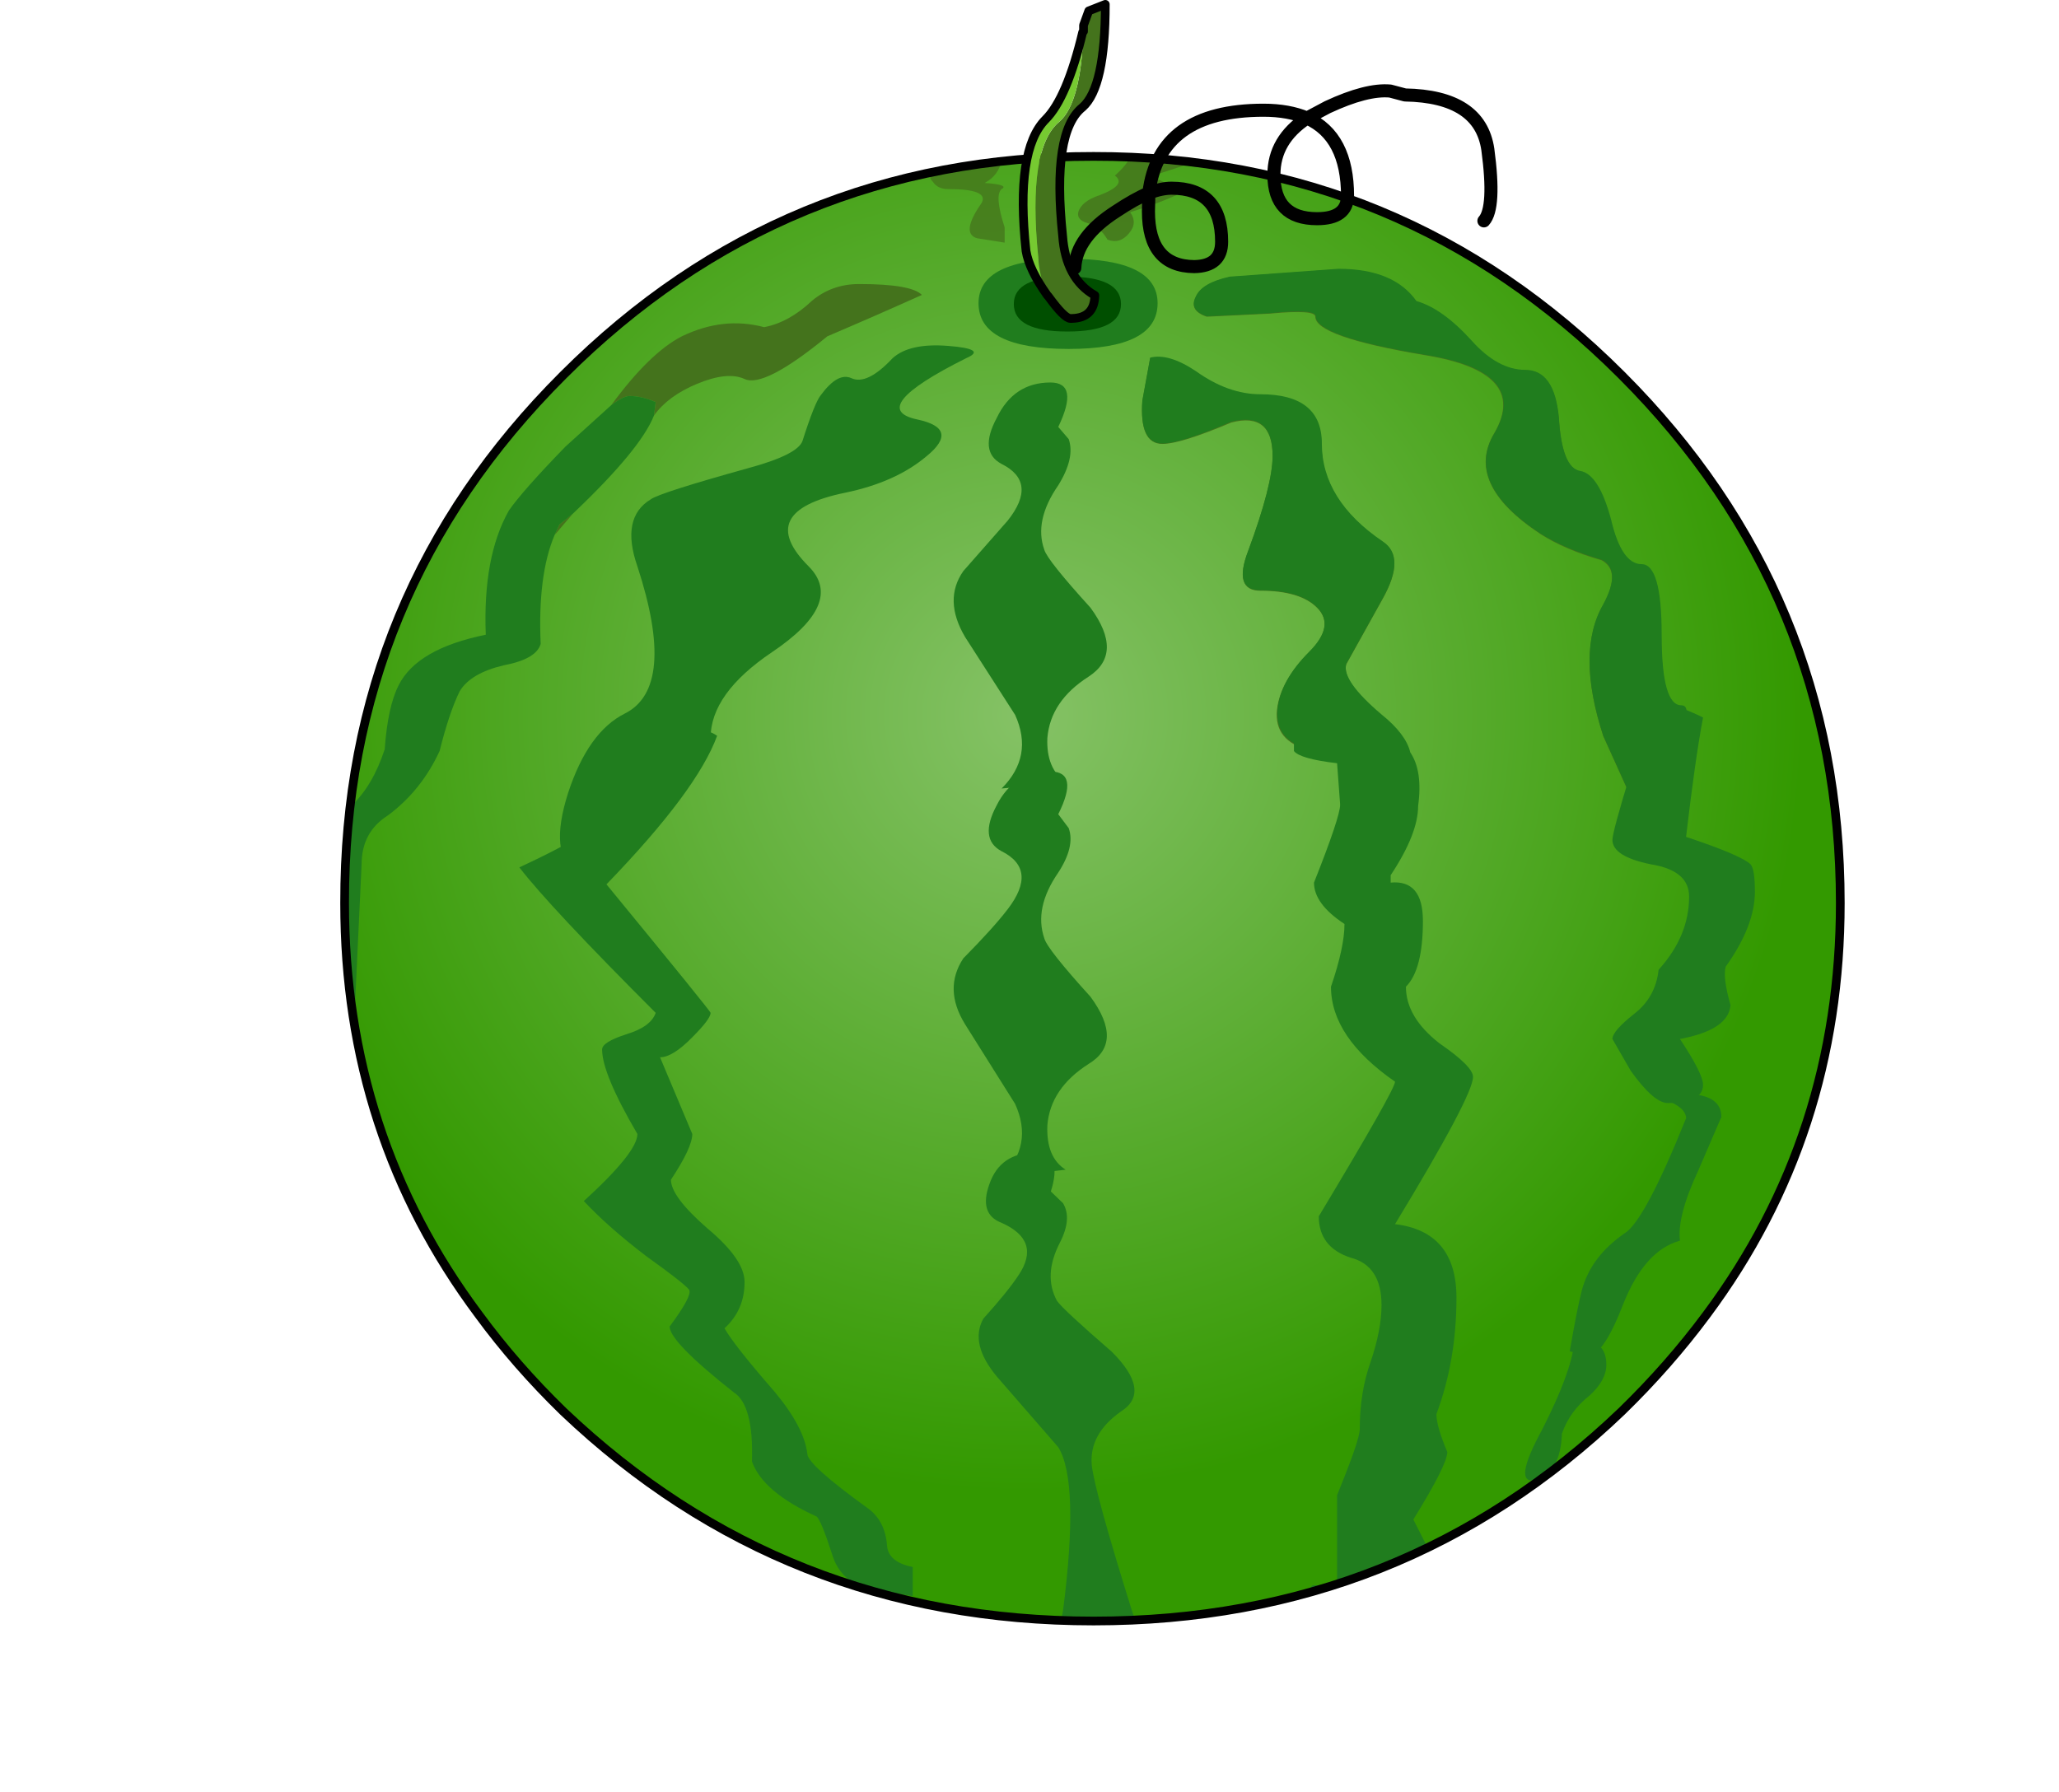 <?xml version="1.0" encoding="UTF-8" standalone="no"?>
<svg xmlns:xlink="http://www.w3.org/1999/xlink" height="205.7px" width="236.3px" xmlns="http://www.w3.org/2000/svg">
  <g transform="matrix(1.0, 0.0, 0.0, 1.0, 126.75, 101.8)">
    <use height="186.55" transform="matrix(1.0, 0.0, 0.0, 1.0, -87.7, -101.8)" width="172.65" xlink:href="#shape0"/>
    <use height="191.5" transform="matrix(1.0, 0.0, 0.0, 1.0, -95.5, -95.25)" width="191.5" xlink:href="#button0"/>
  </g>
  <defs>
    <g id="shape0" transform="matrix(1.0, 0.0, 0.0, 1.0, 87.7, 101.8)">
      <path d="M-5.3 -52.8 L-4.1 -51.4 Q-3.35 -49.25 -5.3 -46.1 -8.1 -42.05 -6.9 -38.7 -6.55 -37.5 -1.6 -32.05 2.25 -26.8 -1.8 -24.15 -6.2 -21.35 -6.55 -17.1 -6.7 -13.6 -4.45 -12.0 L-11.8 -11.3 Q-8.1 -15.0 -10.25 -19.75 L-16.0 -28.7 Q-18.5 -32.95 -16.2 -36.25 L-11.1 -42.05 Q-7.6 -46.45 -11.8 -48.55 -14.45 -49.95 -12.35 -53.85 -10.4 -57.9 -6.2 -57.9 -2.85 -57.9 -5.3 -52.8" fill="#44731c" fill-rule="evenodd" stroke="none"/>
      <path d="M-17.95 -62.1 Q-13.4 -61.75 -15.85 -60.7 -27.45 -54.9 -21.45 -53.65 -16.55 -52.6 -20.4 -49.45 -23.95 -46.45 -29.75 -45.25 -40.25 -43.1 -33.95 -36.8 -29.75 -32.6 -38.15 -26.95 -45.2 -22.2 -45.2 -17.1 L-60.65 -1.65 Q-63.8 -3.75 -61.55 -10.8 -59.25 -17.8 -55.05 -19.9 -49.05 -22.9 -53.6 -36.8 -55.55 -42.4 -52.05 -44.5 -51.0 -45.25 -40.95 -48.05 -35.2 -49.6 -34.65 -51.2 -33.25 -55.6 -32.55 -56.45 -30.6 -59.1 -29.05 -58.4 -27.25 -57.55 -24.3 -60.7 -22.35 -62.45 -17.95 -62.1" fill="#44731c" fill-rule="evenodd" stroke="none"/>
      <path d="M17.9 -56.45 Q24.9 -56.45 24.9 -50.85 24.9 -44.35 31.95 -39.6 34.6 -37.85 31.95 -33.1 L27.75 -25.55 Q27.2 -23.6 31.75 -19.75 36.35 -15.9 34.75 -12.9 L23.5 -15.7 Q19.45 -16.75 19.8 -20.3 20.15 -23.6 23.5 -26.95 26.5 -29.95 24.4 -32.05 22.45 -34.0 17.9 -34.0 14.75 -34.0 16.5 -38.55 19.3 -46.1 19.3 -49.45 19.3 -54.55 14.55 -53.3 8.75 -50.85 6.65 -50.85 4.0 -50.85 4.35 -55.75 L5.25 -60.7 Q7.35 -61.2 10.5 -59.1 14.2 -56.45 17.9 -56.45" fill="#44731c" fill-rule="evenodd" stroke="none"/>
      <path d="M26.85 -70.9 Q33.15 -70.9 35.8 -67.2 38.8 -66.3 42.15 -62.6 45.1 -59.3 48.3 -59.3 51.6 -59.3 52.15 -53.85 52.5 -48.05 54.6 -47.7 56.7 -47.35 58.1 -42.05 59.35 -36.95 61.65 -36.95 63.9 -36.95 63.9 -28.9 63.9 -20.8 66.2 -20.8 68.15 -20.8 63.75 -13.25 61.8 -10.1 61.3 -8.35 L57.25 -17.3 Q54.1 -26.95 57.25 -32.4 59.35 -36.25 57.05 -37.5 52.85 -38.7 50.05 -40.5 41.25 -46.3 44.75 -52.1 48.8 -59.1 36.7 -61.05 24.2 -63.15 24.2 -65.45 24.2 -66.3 18.95 -65.8 L11.75 -65.45 Q9.65 -66.15 10.5 -67.7 11.2 -69.3 14.35 -70.0 L26.85 -70.9" fill="#44731c" fill-rule="evenodd" stroke="none"/>
      <path d="M-31.85 -63.15 Q-39.05 -57.15 -41.35 -58.25 -43.25 -59.1 -46.75 -57.7 -50.45 -56.1 -52.2 -53.5 L-60.3 -43.8 Q-63.8 -39.8 -65.2 -37.3 L-59.4 -51.0 Q-53.45 -60.7 -48.55 -63.15 -43.8 -65.45 -39.05 -64.2 -36.25 -64.75 -33.6 -67.2 -31.3 -69.1 -28.15 -69.1 -22.15 -69.1 -20.95 -67.9 -26.4 -65.45 -31.85 -63.15" fill="#44731c" fill-rule="evenodd" stroke="none"/>
      <path d="M-19.7 -80.9 Q-20.4 -81.6 -19.55 -81.95 L-11.8 -83.35 Q-12.15 -81.6 -13.75 -80.7 -10.95 -80.55 -11.8 -80.0 -12.7 -79.3 -11.45 -75.6 L-11.45 -73.85 -14.6 -74.4 Q-16.55 -74.9 -14.1 -78.45 -13.2 -80.0 -17.95 -80.0 -19.2 -80.0 -19.7 -80.9" fill="#44731c" fill-rule="evenodd" stroke="none"/>
      <path d="M2.95 -83.7 L10.5 -83.2 5.6 -81.6 Q5.95 -81.05 8.05 -80.35 9.45 -80.0 8.2 -79.3 5.95 -78.25 2.95 -77.4 3.85 -76.15 2.8 -74.9 1.7 -73.7 0.3 -74.2 -0.55 -75.8 -1.95 -76.15 -3.2 -76.5 -3.0 -77.4 -2.65 -78.6 -0.55 -79.3 2.6 -80.55 1.2 -81.6 2.6 -82.85 2.95 -83.7" fill="#44731c" fill-rule="evenodd" stroke="none"/>
      <path d="M-5.3 -52.8 L-4.1 -51.4 Q-3.35 -49.25 -5.3 -46.1 -8.1 -42.05 -6.9 -38.7 -6.55 -37.5 -1.6 -32.05 2.25 -26.8 -1.8 -24.15 -6.2 -21.35 -6.55 -17.1 -6.7 -13.6 -4.45 -12.0 L-11.8 -11.3 Q-8.1 -15.0 -10.25 -19.75 L-16.0 -28.7 Q-18.5 -32.95 -16.2 -36.25 L-11.1 -42.05 Q-7.6 -46.45 -11.8 -48.55 -14.45 -49.95 -12.35 -53.85 -10.4 -57.9 -6.2 -57.9 -2.85 -57.9 -5.3 -52.8" fill="#44731c" fill-rule="evenodd" stroke="none"/>
      <path d="M-17.95 -62.1 Q-13.4 -61.75 -15.85 -60.7 -27.45 -54.9 -21.45 -53.65 -16.55 -52.6 -20.4 -49.45 -23.95 -46.45 -29.75 -45.25 -40.25 -43.1 -33.95 -36.8 -29.75 -32.6 -38.15 -26.95 -45.2 -22.2 -45.2 -17.1 L-60.65 -1.65 Q-63.8 -3.75 -61.55 -10.8 -59.25 -17.8 -55.05 -19.9 -49.05 -22.9 -53.6 -36.8 -55.55 -42.4 -52.05 -44.5 -51.0 -45.25 -40.95 -48.05 -35.2 -49.6 -34.65 -51.2 -33.25 -55.6 -32.55 -56.45 -30.6 -59.1 -29.05 -58.4 -27.25 -57.55 -24.3 -60.7 -22.35 -62.45 -17.95 -62.1" fill="#44731c" fill-rule="evenodd" stroke="none"/>
      <path d="M84.45 1.85 Q84.45 28.5 69.1 49.1 64.8 54.9 59.35 60.2 34.2 84.25 -1.25 84.25 -36.8 84.25 -62.1 60.2 -67.55 54.9 -71.8 49.1 -87.2 28.5 -87.2 1.85 -87.25 -33.65 -62.1 -58.75 -36.95 -83.9 -1.25 -83.85 34.2 -83.9 59.35 -58.75 84.45 -33.65 84.45 1.85" fill="url(#gradient0)" fill-rule="evenodd" stroke="none"/>
      <path d="M17.9 -56.45 Q24.9 -56.45 24.9 -50.85 24.9 -44.35 31.95 -39.6 34.6 -37.85 31.95 -33.1 L27.75 -25.55 Q27.2 -23.6 31.75 -19.75 36.35 -15.9 34.75 -12.9 L23.5 -15.7 Q19.45 -16.75 19.8 -20.3 20.15 -23.6 23.5 -26.95 26.5 -29.95 24.4 -32.05 22.45 -34.0 17.9 -34.0 14.75 -34.0 16.5 -38.55 19.3 -46.1 19.3 -49.45 19.3 -54.55 14.55 -53.3 8.75 -50.85 6.65 -50.85 4.0 -50.85 4.35 -55.75 L5.25 -60.7 Q7.35 -61.2 10.5 -59.1 14.2 -56.45 17.9 -56.45" fill="#44731c" fill-rule="evenodd" stroke="none"/>
      <path d="M26.85 -70.9 Q33.15 -70.9 35.8 -67.2 38.8 -66.3 42.15 -62.6 45.1 -59.3 48.3 -59.3 51.6 -59.3 52.15 -53.85 52.5 -48.05 54.6 -47.7 56.7 -47.35 58.1 -42.05 59.35 -36.95 61.65 -36.95 63.9 -36.95 63.9 -28.9 63.9 -20.8 66.2 -20.8 68.15 -20.8 63.75 -13.25 61.8 -10.1 61.3 -8.35 L57.25 -17.3 Q54.1 -26.95 57.25 -32.4 59.35 -36.25 57.05 -37.5 52.85 -38.7 50.05 -40.5 41.25 -46.3 44.75 -52.1 48.8 -59.1 36.7 -61.05 24.2 -63.15 24.2 -65.45 24.2 -66.3 18.95 -65.8 L11.75 -65.45 Q9.65 -66.15 10.5 -67.7 11.2 -69.3 14.35 -70.0 L26.85 -70.9" fill="#44731c" fill-rule="evenodd" stroke="none"/>
      <path d="M-63.1 -40.4 L-62.55 -41.6 -61.0 -42.85 -63.1 -40.4 M-51.7 -54.1 L-51.5 -55.65 Q-53.1 -56.35 -54.5 -56.35 -55.2 -56.35 -56.6 -55.3 -52.2 -61.3 -48.5 -63.2 -43.75 -65.5 -39.05 -64.25 -36.2 -64.8 -33.6 -67.25 -31.3 -69.2 -28.15 -69.2 -22.15 -69.2 -20.95 -67.95 -26.4 -65.5 -31.8 -63.2 -39.05 -57.25 -41.3 -58.3 -43.25 -59.2 -46.75 -57.75 -50.1 -56.35 -51.7 -54.1" fill="#44731c" fill-rule="evenodd" stroke="none"/>
      <path d="M-61.0 -42.85 L-62.55 -41.6 -63.1 -40.4 Q-65.05 -35.8 -64.7 -27.9 -65.2 -26.15 -68.9 -25.45 -72.75 -24.55 -74.0 -22.45 -75.2 -20.0 -76.3 -15.6 -78.4 -11.05 -82.25 -8.2 -85.25 -6.3 -85.25 -2.6 L-86.1 15.5 Q-87.15 8.8 -87.15 1.8 -87.15 -3.85 -86.45 -9.3 -84.0 -11.55 -82.6 -15.8 -82.25 -20.7 -81.0 -23.15 -78.9 -27.35 -71.0 -28.95 -71.35 -37.9 -68.35 -43.2 -66.8 -45.45 -61.85 -50.55 L-56.6 -55.3 Q-55.2 -56.35 -54.5 -56.35 -53.1 -56.35 -51.5 -55.65 L-51.7 -54.1 Q-53.25 -50.2 -61.0 -42.85" fill="#207d1e" fill-rule="evenodd" stroke="none"/>
      <path d="M-19.7 -80.95 Q-20.4 -81.65 -19.5 -82.0 L-11.8 -83.4 Q-12.15 -81.65 -13.75 -80.8 -10.9 -80.6 -11.8 -80.1 -12.65 -79.4 -11.45 -75.7 L-11.45 -73.95 -14.6 -74.45 Q-16.55 -75.0 -14.1 -78.5 -13.2 -80.1 -17.95 -80.1 -19.15 -80.1 -19.7 -80.95" fill="#44731c" fill-opacity="0.741" fill-rule="evenodd" stroke="none"/>
      <path d="M2.95 -83.8 L10.5 -83.25 5.6 -81.65 Q5.95 -81.15 8.05 -80.45 9.45 -80.1 8.25 -79.4 5.95 -78.35 2.95 -77.45 3.85 -76.2 2.8 -75.0 1.75 -73.75 0.35 -74.3 -0.55 -75.85 -1.95 -76.2 -3.2 -76.55 -3.0 -77.45 -2.65 -78.7 -0.55 -79.4 2.6 -80.6 1.2 -81.65 2.6 -82.9 2.95 -83.8" fill="#44731c" fill-opacity="0.8" fill-rule="evenodd" stroke="none"/>
      <path d="M-5.3 -52.8 L-4.1 -51.4 Q-3.35 -49.25 -5.3 -46.1 -8.1 -42.05 -6.9 -38.7 -6.55 -37.5 -1.6 -32.05 2.25 -26.8 -1.8 -24.15 -6.2 -21.35 -6.55 -17.1 -6.7 -13.6 -4.45 -12.0 L-11.8 -11.3 Q-8.1 -15.0 -10.25 -19.75 L-16.0 -28.7 Q-18.5 -32.95 -16.2 -36.25 L-11.1 -42.05 Q-7.6 -46.45 -11.8 -48.55 -14.45 -49.95 -12.35 -53.85 -10.4 -57.9 -6.2 -57.9 -2.85 -57.9 -5.3 -52.8" fill="#207d1e" fill-rule="evenodd" stroke="none"/>
      <path d="M-5.3 -8.35 L-4.1 -6.75 Q-3.35 -4.65 -5.3 -1.65 -8.1 2.4 -6.9 5.9 -6.55 7.15 -1.6 12.6 2.25 17.85 -1.8 20.3 -6.2 23.1 -6.55 27.35 -6.7 31.05 -4.45 32.45 L-11.8 33.3 Q-8.1 29.65 -10.25 24.9 L-16.0 15.75 Q-18.5 11.7 -16.2 8.2 -12.7 4.65 -11.1 2.55 -7.6 -2.0 -11.8 -4.1 -14.45 -5.5 -12.35 -9.4 -10.4 -13.25 -6.2 -13.25 -2.85 -13.25 -5.3 -8.35" fill="#207d1e" fill-rule="evenodd" stroke="none"/>
      <path d="M-6.15 34.95 L-4.75 36.3 Q-3.7 38.05 -5.1 40.8 -7.05 44.55 -5.45 47.5 -4.75 48.5 0.85 53.35 5.45 57.95 1.9 60.2 -1.8 62.8 -1.45 66.4 -1.1 69.45 3.15 83.05 L3.5 84.05 -4.95 84.05 -4.75 83.05 Q-2.85 68.25 -5.3 64.3 L-12.3 56.25 Q-15.5 52.45 -13.9 49.55 -11.1 46.45 -9.85 44.55 -7.2 40.6 -11.8 38.55 -14.45 37.55 -13.2 34.1 -11.95 30.5 -7.95 30.5 -4.75 30.5 -6.15 34.95" fill="#207d1e" fill-rule="evenodd" stroke="none"/>
      <path d="M26.35 80.15 L23.35 81.05 Q23.5 80.5 23.9 80.15 L26.35 80.15 M14.55 -53.4 Q8.75 -50.9 6.65 -50.9 4.0 -50.9 4.35 -55.85 L5.25 -60.75 Q7.35 -61.3 10.5 -59.2 14.2 -56.55 17.9 -56.55 24.95 -56.55 24.95 -50.9 24.95 -44.4 31.95 -39.65 34.6 -37.9 31.95 -33.15 L27.75 -25.6 Q27.2 -23.7 31.8 -19.8 34.6 -17.55 35.1 -15.45 36.55 -13.3 36.0 -9.3 36.0 -6.1 32.85 -1.35 L32.85 -0.5 Q36.55 -0.85 36.55 3.9 36.55 9.5 34.6 11.45 34.6 14.95 38.45 17.95 42.3 20.6 42.3 21.8 42.3 23.95 33.35 38.7 40.4 39.55 40.4 47.15 40.4 54.35 38.1 60.5 38.1 61.9 39.35 64.85 39.35 66.3 35.45 72.6 L37.05 75.75 36.9 75.95 Q31.95 78.25 26.7 80.0 L26.7 69.8 Q29.3 63.45 29.3 62.25 29.3 58.0 30.55 54.5 31.8 50.8 31.8 48.0 31.8 43.45 28.25 42.55 24.6 41.35 24.6 37.8 33.35 23.25 33.35 22.35 26.0 17.25 26.0 11.45 27.55 6.9 27.55 4.25 24.05 1.95 24.05 -0.5 27.05 -8.05 27.05 -9.45 L26.7 -14.2 Q22.45 -14.7 21.75 -15.6 L21.75 -16.5 Q19.65 -17.7 19.85 -20.35 20.2 -23.7 23.5 -27.0 26.5 -30.0 24.4 -32.1 22.45 -34.05 17.9 -34.05 14.75 -34.05 16.5 -38.6 19.3 -46.15 19.3 -49.5 19.3 -54.6 14.55 -53.4" fill="#207d1e" fill-rule="evenodd" stroke="none"/>
      <path d="M10.5 -67.8 Q11.2 -69.35 14.4 -70.05 L26.85 -70.95 Q33.2 -70.95 35.8 -67.25 38.8 -66.4 42.15 -62.7 45.15 -59.35 48.3 -59.35 51.65 -59.35 52.15 -53.9 52.5 -48.1 54.6 -47.75 56.75 -47.4 58.15 -42.15 59.35 -37.05 61.65 -37.05 63.95 -37.05 63.95 -28.95 63.95 -20.85 66.2 -20.85 68.15 -20.85 63.75 -13.3 61.85 -10.15 61.3 -8.4 L57.25 -17.35 Q54.1 -27.0 57.25 -32.45 59.35 -36.35 57.1 -37.55 52.85 -38.8 50.05 -40.55 41.25 -46.35 44.8 -52.15 48.85 -59.2 36.7 -61.1 24.25 -63.2 24.25 -65.5 24.25 -66.4 18.95 -65.85 L11.75 -65.5 Q9.65 -66.2 10.5 -67.8" fill="#207d1e" fill-rule="evenodd" stroke="none"/>
      <path d="M64.65 -20.85 Q65.85 -20.85 68.7 -19.45 67.8 -14.7 66.75 -5.75 73.05 -3.65 74.15 -2.6 74.65 -2.05 74.65 0.55 74.65 4.45 71.3 9.15 70.95 10.4 71.85 13.55 71.65 16.4 66.05 17.45 68.7 21.45 68.7 22.7 68.7 24.8 64.65 24.8 63.05 24.8 60.4 21.1 L58.3 17.45 Q58.3 16.55 60.75 14.6 63.25 12.7 63.6 9.5 67.1 5.65 67.1 1.1 67.1 -1.9 62.7 -2.6 58.3 -3.5 58.3 -5.4 58.3 -6.3 60.4 -13.15 59.55 -15.8 59.7 -17.55 59.9 -20.85 64.65 -20.85" fill="#207d1e" fill-rule="evenodd" stroke="none"/>
      <path d="M66.55 23.75 Q70.8 23.75 70.8 26.4 L68.15 32.55 Q65.7 37.8 66.05 40.6 62.0 41.7 59.55 47.85 57.25 53.8 55.5 53.8 L53.4 53.3 Q54.25 48.35 54.8 46.25 55.85 42.4 59.7 39.75 62.0 38.35 66.75 26.55 66.75 25.35 64.45 24.45 65.0 23.75 66.55 23.75" fill="#207d1e" fill-rule="evenodd" stroke="none"/>
      <path d="M49.55 68.05 Q46.7 68.75 50.25 62.25 53.55 55.75 53.9 52.4 L55.7 52.2 Q57.6 52.55 57.6 54.85 57.6 56.6 55.7 58.35 53.4 60.15 52.5 62.75 52.35 67.15 49.55 68.05" fill="#207d1e" fill-rule="evenodd" stroke="none"/>
      <path d="M-44.45 -17.35 Q-46.75 -11.05 -57.15 -0.3 -45.2 14.25 -45.2 14.45 -45.2 15.15 -47.3 17.25 -49.55 19.55 -51.0 19.55 L-47.3 28.35 Q-47.3 29.9 -49.75 33.6 -49.75 35.55 -45.55 39.2 -41.3 42.75 -41.3 45.35 -41.3 48.55 -43.6 50.65 -42.55 52.55 -37.8 58.0 -34.45 62.05 -34.1 65.05 -34.1 66.3 -27.1 71.35 -25.15 72.8 -24.95 75.6 -24.8 77.5 -22.0 78.05 L-22.0 81.4 -26.2 80.7 Q-30.25 80.15 -31.3 76.45 -32.55 72.6 -33.05 72.25 -39.2 69.45 -40.45 65.95 -40.25 59.45 -42.55 58.0 -49.9 52.2 -49.9 50.45 -47.3 46.95 -47.65 46.25 -48.15 45.55 -52.55 42.4 -56.95 39.05 -59.75 36.05 -53.6 30.45 -53.6 28.35 -57.65 21.45 -57.65 18.65 -57.65 17.8 -54.85 16.9 -52.05 16.05 -51.5 14.45 -63.65 2.3 -67.15 -2.25 -48.5 -10.85 -52.4 -16.85 -49.55 -18.25 -48.35 -18.25 -45.7 -18.25 -44.45 -17.35" fill="#207d1e" fill-rule="evenodd" stroke="none"/>
      <path d="M-17.95 -62.1 Q-13.4 -61.75 -15.85 -60.7 -27.45 -54.9 -21.45 -53.65 -16.55 -52.6 -20.4 -49.45 -23.95 -46.45 -29.75 -45.25 -40.25 -43.1 -33.95 -36.8 -29.75 -32.6 -38.15 -26.95 -45.2 -22.2 -45.2 -17.1 L-60.65 -1.65 Q-63.8 -3.75 -61.55 -10.8 -59.25 -17.8 -55.05 -19.9 -49.05 -22.9 -53.6 -36.8 -55.55 -42.4 -52.05 -44.5 -51.0 -45.25 -40.95 -48.05 -35.2 -49.6 -34.65 -51.2 -33.25 -55.6 -32.55 -56.45 -30.6 -59.1 -29.05 -58.4 -27.25 -57.55 -24.3 -60.7 -22.35 -62.45 -17.95 -62.1" fill="#207d1e" fill-rule="evenodd" stroke="none"/>
      <path d="M-4.1 -72.1 Q6.1 -72.1 6.1 -67.0 6.1 -61.75 -4.1 -61.75 -14.45 -61.75 -14.45 -67.0 -14.45 -72.1 -4.1 -72.1" fill="#207d1e" fill-rule="evenodd" stroke="none"/>
      <path d="M84.45 1.85 Q84.45 -33.65 59.35 -58.75 34.2 -83.9 -1.25 -83.85 -36.95 -83.9 -62.1 -58.75 -87.25 -33.65 -87.2 1.85 -87.2 28.5 -71.8 49.1 -67.55 54.9 -62.1 60.2 -36.8 84.25 -1.25 84.25 34.2 84.25 59.35 60.2 64.8 54.9 69.1 49.1 84.45 28.5 84.45 1.85 Z" fill="none" stroke="#000000" stroke-linecap="round" stroke-linejoin="round" stroke-width="1.0"/>
      <path d="M-4.25 -70.05 Q1.9 -70.05 1.9 -66.9 1.9 -63.75 -4.25 -63.75 -10.4 -63.75 -10.4 -66.9 -10.4 -70.05 -4.25 -70.05" fill="#004f00" fill-rule="evenodd" stroke="none"/>
      <path d="M-2.4 -98.2 L-2.35 -98.8 -1.8 -100.55 0.1 -101.3 Q0.1 -91.8 -2.5 -89.5 -6.05 -86.7 -4.8 -74.75 -4.45 -69.8 -1.1 -67.9 -1.15 -65.3 -3.75 -65.25 L-3.9 -65.25 Q-4.6 -65.25 -6.45 -67.8 -7.45 -69.8 -7.6 -72.3 -8.85 -84.85 -5.15 -87.85 -2.7 -90.0 -2.4 -98.2" fill="#44731c" fill-rule="evenodd" stroke="none"/>
      <path d="M-2.4 -98.2 Q-2.7 -90.0 -5.15 -87.85 -8.85 -84.85 -7.6 -72.3 -7.45 -69.8 -6.45 -67.8 L-6.55 -67.9 Q-8.65 -70.85 -9.0 -73.0 -10.25 -84.6 -6.75 -88.1 -4.3 -90.55 -2.5 -98.1 L-2.4 -98.2" fill="#76ca31" fill-rule="evenodd" stroke="none"/>
      <path d="M-1.8 -100.55 L-2.4 -98.9 -2.4 -98.2 M-6.45 -67.8 Q-4.6 -65.25 -3.9 -65.25 L-3.75 -65.25 Q-1.15 -65.3 -1.1 -67.9 -4.45 -69.8 -4.8 -74.75 -6.05 -86.7 -2.5 -89.5 0.1 -91.8 0.1 -101.3 L-1.8 -100.55 M-2.5 -98.1 Q-4.3 -90.55 -6.75 -88.1 -10.25 -84.6 -9.0 -73.0 -8.65 -70.85 -6.55 -67.9 L-6.45 -67.8" fill="none" stroke="#000000" stroke-linecap="round" stroke-linejoin="round" stroke-width="1.0"/>
      <path d="M43.55 -76.45 Q44.9 -77.95 44.0 -84.65 43.1 -90.75 34.5 -90.9 L32.8 -91.35 Q30.1 -91.6 25.6 -89.5 L23.25 -88.25 Q27.9 -86.15 27.9 -79.3 27.85 -76.7 24.4 -76.7 19.45 -76.7 19.45 -81.75 19.45 -85.75 23.25 -88.25 21.15 -89.15 18.25 -89.15 6.25 -89.15 5.1 -79.65 6.55 -80.2 7.7 -80.2 13.45 -80.2 13.45 -74.05 13.45 -71.25 10.3 -71.2 5.05 -71.25 5.05 -77.55 L5.1 -79.65 Q3.45 -78.95 1.35 -77.55 -3.25 -74.6 -3.4 -71.05" fill="none" stroke="#000000" stroke-linecap="round" stroke-linejoin="round" stroke-width="1.5"/>
    </g>
    <radialGradient cx="0" cy="0" gradientTransform="matrix(0.109, 0.0, 0.0, 0.109, -9.0, -19.75)" gradientUnits="userSpaceOnUse" id="gradient0" r="819.2" spreadMethod="pad">
      <stop offset="0.0" stop-color="#85c266"/>
      <stop offset="1.0" stop-color="#339900"/>
    </radialGradient>
    <g id="button0" transform="matrix(1.0, 0.0, 0.0, 1.0, 0.0, 0.0)">
      <use height="191.5" transform="matrix(1.0, 0.0, 0.0, 1.0, 0.0, 0.0)" width="191.5" xlink:href="#shape1"/>
    </g>
    <g id="shape1" transform="matrix(1.0, 0.0, 0.0, 1.0, 0.0, 0.0)">
      <path d="M176.55 44.0 Q191.5 66.75 191.5 95.75 191.5 135.4 163.45 163.45 135.4 191.5 95.75 191.5 64.5 191.5 40.45 174.05 34.0 169.4 28.05 163.45 0.0 135.4 0.0 95.75 0.0 56.1 28.05 28.05 56.1 0.0 95.75 0.0 135.4 0.0 163.45 28.05 171.0 35.6 176.55 44.0" fill="#ff0000" fill-opacity="0.0" fill-rule="evenodd" stroke="none"/>
    </g>
  </defs>
</svg>

